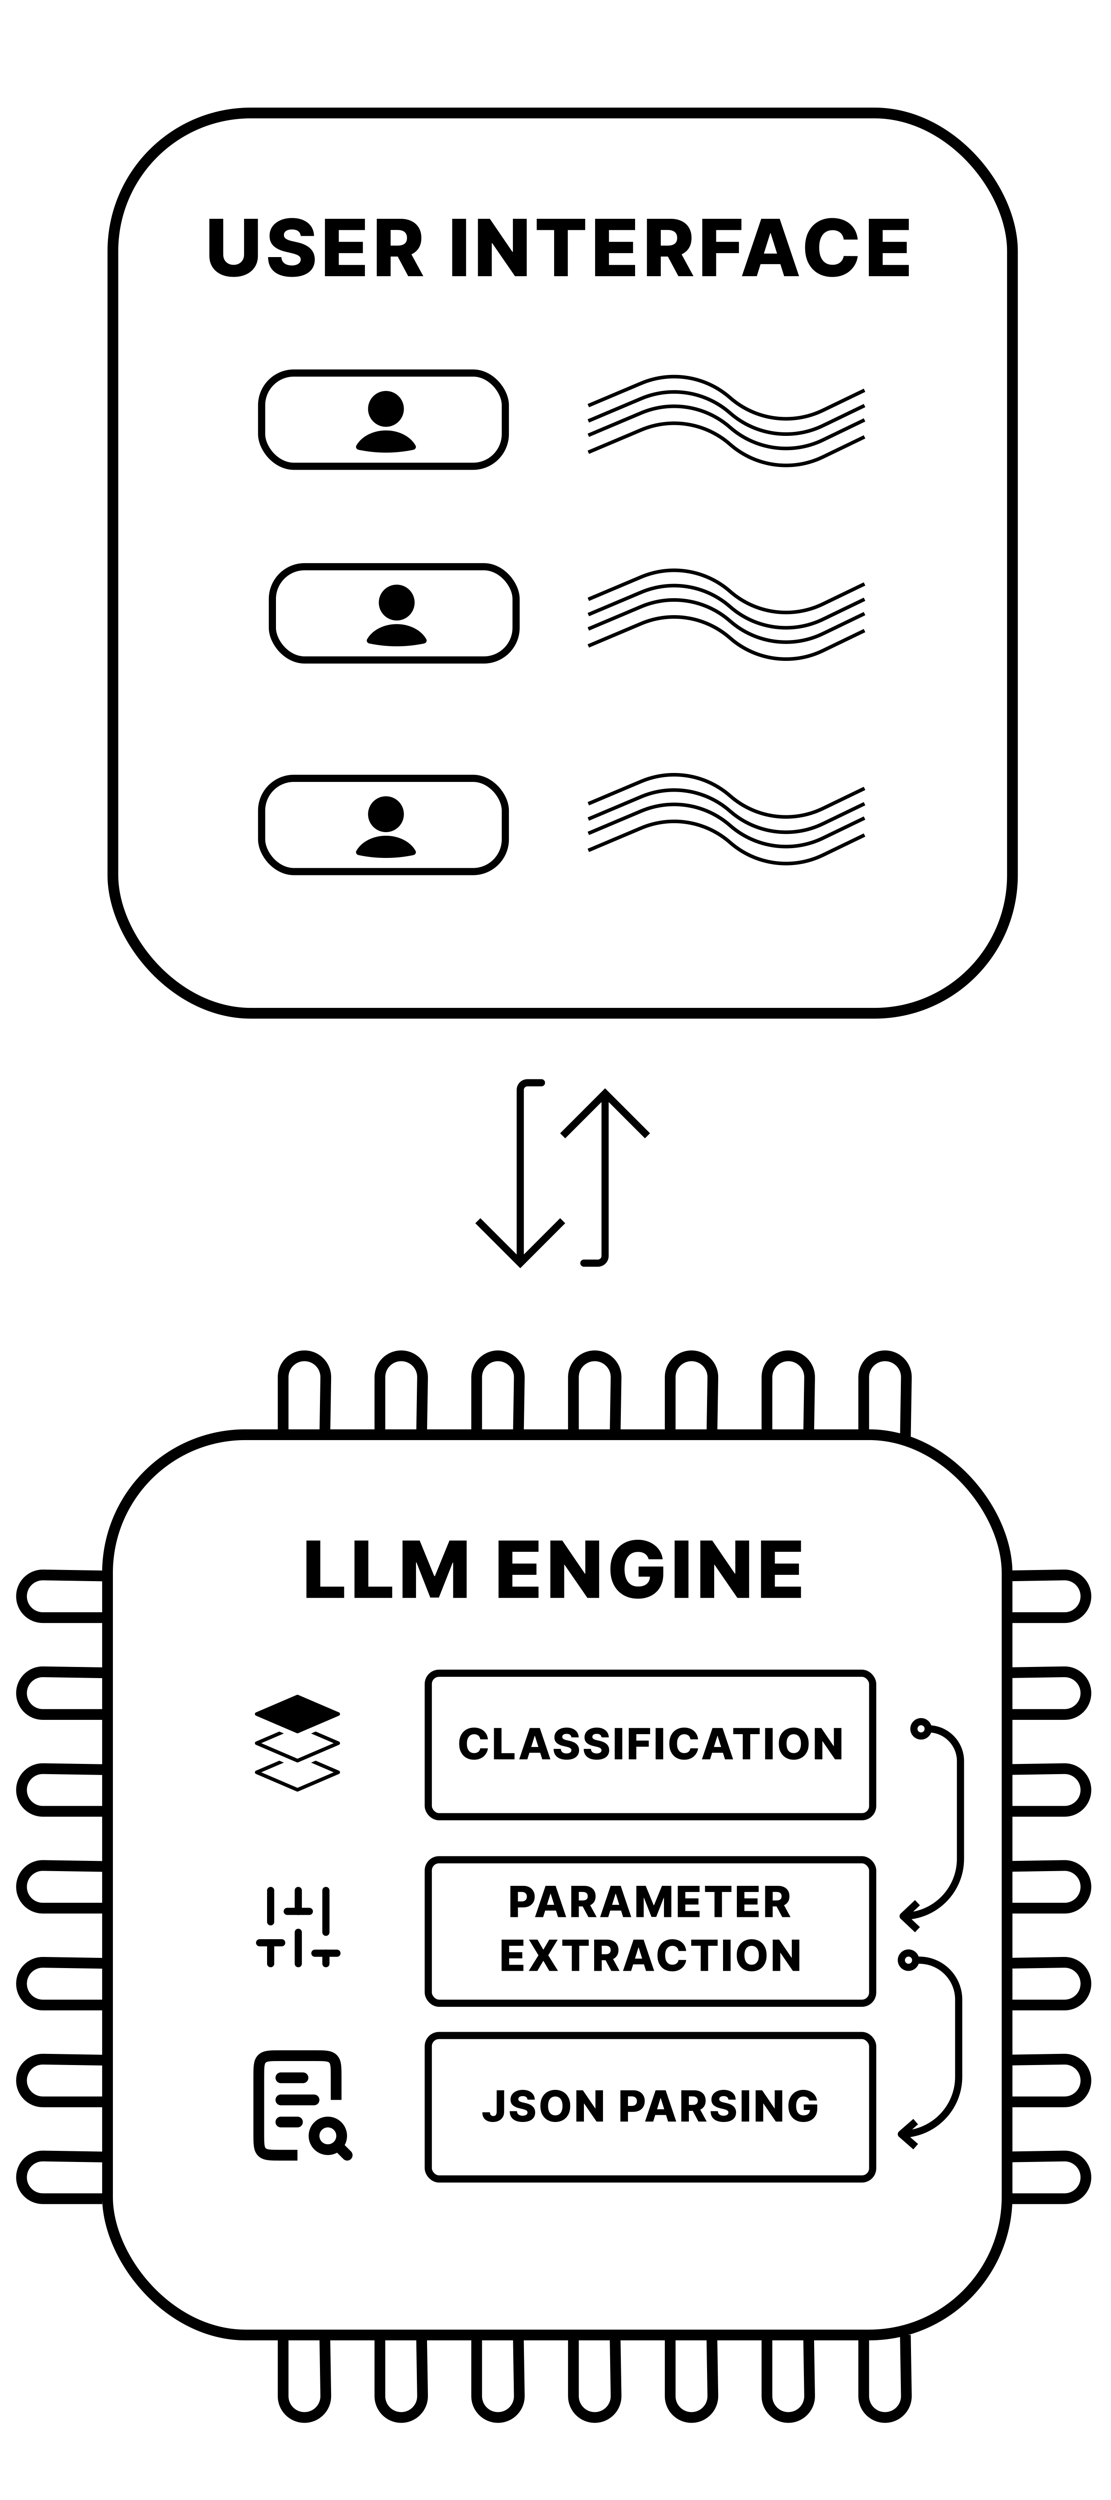 <svg width="310" height="697" viewBox="0 0 310 697" fill="none" xmlns="http://www.w3.org/2000/svg">
<g clip-path="url(#clip0_20_2)">
<g clip-path="url(#clip1_20_2)">
<rect x="31.5" y="31.5" width="251" height="251" rx="38.5" stroke="black" stroke-width="3"/>
<path d="M68.101 61H71.96V71.32C71.96 72.513 71.676 73.552 71.109 74.438C70.541 75.318 69.749 76 68.734 76.484C67.718 76.964 66.538 77.203 65.195 77.203C63.835 77.203 62.648 76.964 61.632 76.484C60.616 76 59.827 75.318 59.265 74.438C58.702 73.552 58.421 72.513 58.421 71.32V61H62.288V70.984C62.288 71.537 62.408 72.029 62.648 72.461C62.892 72.893 63.234 73.232 63.671 73.477C64.109 73.721 64.616 73.844 65.195 73.844C65.773 73.844 66.278 73.721 66.71 73.477C67.148 73.232 67.489 72.893 67.734 72.461C67.978 72.029 68.101 71.537 68.101 70.984V61ZM83.912 65.797C83.86 65.224 83.629 64.779 83.217 64.461C82.811 64.138 82.23 63.977 81.475 63.977C80.975 63.977 80.558 64.042 80.225 64.172C79.892 64.302 79.642 64.482 79.475 64.711C79.308 64.935 79.222 65.193 79.217 65.484C79.207 65.724 79.254 65.935 79.358 66.117C79.467 66.299 79.623 66.461 79.826 66.602C80.035 66.737 80.285 66.857 80.576 66.961C80.868 67.065 81.196 67.156 81.561 67.234L82.936 67.547C83.728 67.719 84.425 67.948 85.03 68.234C85.639 68.521 86.149 68.862 86.561 69.258C86.978 69.654 87.293 70.109 87.506 70.625C87.72 71.141 87.829 71.719 87.834 72.359C87.829 73.37 87.574 74.237 87.069 74.961C86.564 75.685 85.837 76.24 84.889 76.625C83.946 77.01 82.808 77.203 81.475 77.203C80.136 77.203 78.97 77.003 77.975 76.602C76.98 76.201 76.207 75.591 75.655 74.773C75.103 73.956 74.819 72.922 74.803 71.672H78.506C78.537 72.188 78.675 72.617 78.92 72.961C79.165 73.305 79.501 73.565 79.928 73.742C80.36 73.919 80.86 74.008 81.428 74.008C81.949 74.008 82.392 73.938 82.756 73.797C83.126 73.656 83.41 73.461 83.608 73.211C83.806 72.961 83.907 72.674 83.912 72.352C83.907 72.049 83.814 71.792 83.631 71.578C83.449 71.359 83.168 71.172 82.787 71.016C82.412 70.854 81.933 70.706 81.35 70.57L79.678 70.18C78.293 69.862 77.201 69.349 76.405 68.641C75.608 67.927 75.212 66.964 75.217 65.75C75.212 64.76 75.478 63.893 76.014 63.148C76.55 62.404 77.293 61.823 78.241 61.406C79.189 60.99 80.269 60.781 81.483 60.781C82.722 60.781 83.798 60.992 84.709 61.414C85.626 61.831 86.337 62.417 86.842 63.172C87.347 63.927 87.605 64.802 87.616 65.797H83.912ZM90.667 77V61H101.824V64.141H94.535V67.422H101.253V70.57H94.535V73.859H101.824V77H90.667ZM105.126 77V61H111.735C112.933 61 113.967 61.216 114.837 61.648C115.712 62.075 116.386 62.69 116.86 63.492C117.334 64.289 117.571 65.234 117.571 66.328C117.571 67.438 117.329 68.38 116.844 69.156C116.36 69.927 115.672 70.516 114.782 70.922C113.891 71.323 112.837 71.523 111.618 71.523H107.438V68.477H110.899C111.482 68.477 111.969 68.401 112.36 68.25C112.756 68.094 113.055 67.859 113.258 67.547C113.462 67.229 113.563 66.823 113.563 66.328C113.563 65.833 113.462 65.424 113.258 65.102C113.055 64.773 112.756 64.529 112.36 64.367C111.964 64.201 111.477 64.117 110.899 64.117H108.993V77H105.126ZM114.133 69.688L118.118 77H113.899L109.993 69.688H114.133ZM130.046 61V77H126.179V61H130.046ZM146.971 61V77H143.689L137.322 67.766H137.221V77H133.353V61H136.682L142.978 70.219H143.111V61H146.971ZM149.759 64.141V61H163.282V64.141H158.431V77H154.618V64.141H149.759ZM166.051 77V61H177.207V64.141H169.918V67.422H176.637V70.57H169.918V73.859H177.207V77H166.051ZM180.509 77V61H187.118C188.316 61 189.35 61.216 190.22 61.648C191.095 62.075 191.769 62.69 192.243 63.492C192.717 64.289 192.954 65.234 192.954 66.328C192.954 67.438 192.712 68.38 192.228 69.156C191.743 69.927 191.056 70.516 190.165 70.922C189.275 71.323 188.22 71.523 187.001 71.523H182.822V68.477H186.283C186.866 68.477 187.353 68.401 187.743 68.25C188.139 68.094 188.439 67.859 188.642 67.547C188.845 67.229 188.947 66.823 188.947 66.328C188.947 65.833 188.845 65.424 188.642 65.102C188.439 64.773 188.139 64.529 187.743 64.367C187.348 64.201 186.861 64.117 186.283 64.117H184.376V77H180.509ZM189.517 69.688L193.501 77H189.283L185.376 69.688H189.517ZM195.955 77V61H206.877V64.141H199.823V67.422H206.182V70.57H199.823V77H195.955ZM211.168 77H207.011L212.41 61H217.558L222.957 77H218.8L215.043 65.031H214.918L211.168 77ZM210.613 70.703H219.3V73.641H210.613V70.703ZM239.331 66.797H235.424C235.372 66.396 235.266 66.034 235.104 65.711C234.943 65.388 234.729 65.112 234.464 64.883C234.198 64.654 233.883 64.479 233.518 64.359C233.159 64.234 232.76 64.172 232.323 64.172C231.547 64.172 230.878 64.362 230.315 64.742C229.758 65.122 229.328 65.672 229.026 66.391C228.729 67.109 228.581 67.979 228.581 69C228.581 70.062 228.732 70.953 229.034 71.672C229.341 72.385 229.771 72.924 230.323 73.289C230.88 73.648 231.539 73.828 232.299 73.828C232.727 73.828 233.115 73.773 233.464 73.664C233.818 73.555 234.128 73.396 234.393 73.188C234.664 72.974 234.885 72.716 235.057 72.414C235.234 72.107 235.357 71.76 235.424 71.375L239.331 71.398C239.263 72.107 239.057 72.805 238.714 73.492C238.375 74.18 237.909 74.807 237.315 75.375C236.721 75.938 235.997 76.385 235.143 76.719C234.294 77.052 233.32 77.219 232.221 77.219C230.773 77.219 229.477 76.901 228.331 76.266C227.19 75.625 226.289 74.693 225.628 73.469C224.966 72.245 224.635 70.755 224.635 69C224.635 67.24 224.971 65.747 225.643 64.523C226.315 63.3 227.224 62.37 228.37 61.734C229.516 61.099 230.799 60.781 232.221 60.781C233.19 60.781 234.086 60.917 234.909 61.188C235.732 61.453 236.456 61.844 237.081 62.359C237.706 62.87 238.214 63.497 238.604 64.242C238.995 64.987 239.237 65.839 239.331 66.797ZM242.424 77V61H253.58V64.141H246.291V67.422H253.01V70.57H246.291V73.859H253.58V77H242.424Z" fill="black"/>
<rect x="73.001" y="104" width="68" height="26" rx="9" stroke="black" stroke-width="2"/>
<rect x="76.001" y="158" width="68" height="26" rx="9" stroke="black" stroke-width="2"/>
<rect x="73.001" y="217" width="68" height="26" rx="9" stroke="black" stroke-width="2"/>
<path d="M164.156 167.09L178.892 160.867C187.25 157.337 196.89 158.897 203.708 164.882V164.882C210.847 171.149 221.042 172.539 229.598 168.412L241.226 162.803" stroke="black"/>
<path d="M164.156 224.09L178.892 217.867C187.25 214.337 196.89 215.897 203.708 221.882V221.882C210.847 228.149 221.042 229.539 229.598 225.412L241.226 219.803" stroke="black"/>
<path d="M164.156 113.09L178.892 106.867C187.25 103.337 196.89 104.897 203.708 110.882V110.882C210.847 117.149 221.042 118.539 229.598 114.412L241.226 108.803" stroke="black"/>
<path d="M164.156 180.09L178.892 173.867C187.25 170.337 196.89 171.897 203.708 177.882V177.882C210.847 184.149 221.042 185.539 229.598 181.412L241.226 175.803" stroke="black"/>
<path d="M164.156 237.09L178.892 230.867C187.25 227.337 196.89 228.897 203.708 234.882V234.882C210.847 241.149 221.042 242.539 229.598 238.412L241.226 232.803" stroke="black"/>
<path d="M164.156 126.09L178.892 119.867C187.25 116.337 196.89 117.897 203.708 123.882V123.882C210.847 130.149 221.042 131.539 229.598 127.412L241.226 121.803" stroke="black"/>
<path d="M164.156 175.357L178.892 169.134C187.25 165.604 196.89 167.164 203.708 173.149V173.149C210.847 179.416 221.042 180.806 229.598 176.679L241.226 171.07" stroke="black"/>
<path d="M164.156 232.357L178.892 226.134C187.25 222.604 196.89 224.164 203.708 230.149V230.149C210.847 236.416 221.042 237.806 229.598 233.679L241.226 228.07" stroke="black"/>
<path d="M164.156 121.357L178.892 115.134C187.25 111.604 196.89 113.164 203.708 119.149V119.149C210.847 125.416 221.042 126.806 229.598 122.679L241.226 117.07" stroke="black"/>
<path d="M164.156 171.357L178.892 165.134C187.25 161.604 196.89 163.164 203.708 169.149V169.149C210.847 175.416 221.042 176.806 229.598 172.679L241.226 167.07" stroke="black"/>
<path d="M164.156 228.357L178.892 222.134C187.25 218.604 196.89 220.164 203.708 226.149V226.149C210.847 232.416 221.042 233.806 229.598 229.679L241.226 224.07" stroke="black"/>
<path d="M164.156 117.357L178.892 111.134C187.25 107.604 196.89 109.164 203.708 115.149V115.149C210.847 121.416 221.042 122.806 229.598 118.679L241.226 113.07" stroke="black"/>
<path d="M115.345 125.405C115.898 125.29 116.227 124.712 115.953 124.218C115.347 123.131 114.393 122.175 113.173 121.447C111.601 120.508 109.675 120 107.694 120C105.713 120 103.787 120.508 102.215 121.447C100.995 122.175 100.041 123.131 99.435 124.218C99.16 124.712 99.49 125.29 100.042 125.405V125.405C105.089 126.457 110.299 126.457 115.345 125.405V125.405Z" fill="black"/>
<path d="M118.345 179.405C118.898 179.29 119.227 178.712 118.953 178.218C118.347 177.131 117.393 176.175 116.173 175.447C114.601 174.508 112.675 174 110.694 174C108.713 174 106.787 174.508 105.215 175.447C103.995 176.175 103.041 177.131 102.435 178.218C102.16 178.712 102.489 179.29 103.042 179.405V179.405C108.089 180.457 113.299 180.457 118.345 179.405V179.405Z" fill="black"/>
<path d="M115.345 238.405C115.898 238.29 116.227 237.712 115.953 237.218C115.347 236.131 114.393 235.175 113.173 234.447C111.601 233.508 109.675 233 107.694 233C105.713 233 103.787 233.508 102.215 234.447C100.995 235.175 100.041 236.131 99.435 237.218C99.16 237.712 99.49 238.29 100.042 238.405V238.405C105.089 239.457 110.299 239.457 115.345 238.405V238.405Z" fill="black"/>
<circle cx="107.694" cy="114" r="5" fill="black"/>
<circle cx="110.694" cy="168" r="5" fill="black"/>
<circle cx="107.694" cy="227" r="5" fill="black"/>
</g>
<rect x="30" y="400" width="251" height="251" rx="38.5" stroke="black" stroke-width="3"/>
<path d="M85.504 445.5V429.5H89.371V442.359H96.027V445.5H85.504ZM98.909 445.5V429.5H102.777V442.359H109.433V445.5H98.909ZM112.315 429.5H117.104L121.166 439.406H121.354L125.416 429.5H130.205V445.5H126.44V435.672H126.307L122.463 445.398H120.057L116.213 435.617H116.08V445.5H112.315V429.5ZM139.104 445.5V429.5H150.26V432.641H142.971V435.922H149.69V439.07H142.971V442.359H150.26V445.5H139.104ZM167.179 429.5V445.5H163.898L157.531 436.266H157.429V445.5H153.562V429.5H156.89L163.187 438.719H163.32V429.5H167.179ZM180.991 434.727C180.902 434.398 180.772 434.109 180.6 433.859C180.429 433.604 180.218 433.388 179.968 433.211C179.718 433.034 179.431 432.901 179.108 432.812C178.785 432.719 178.431 432.672 178.046 432.672C177.27 432.672 176.598 432.859 176.03 433.234C175.468 433.609 175.033 434.156 174.725 434.875C174.418 435.589 174.264 436.456 174.264 437.477C174.264 438.503 174.413 439.378 174.71 440.102C175.007 440.826 175.436 441.378 175.999 441.758C176.561 442.138 177.244 442.328 178.046 442.328C178.754 442.328 179.353 442.214 179.843 441.984C180.337 441.75 180.712 441.419 180.968 440.992C181.223 440.565 181.35 440.062 181.35 439.484L182.069 439.57H178.179V436.75H185.077V438.867C185.077 440.299 184.772 441.526 184.163 442.547C183.559 443.568 182.725 444.352 181.663 444.898C180.606 445.445 179.389 445.719 178.014 445.719C176.488 445.719 175.147 445.388 173.991 444.727C172.835 444.065 171.934 443.122 171.288 441.898C170.642 440.669 170.319 439.211 170.319 437.523C170.319 436.211 170.514 435.047 170.905 434.031C171.296 433.01 171.84 432.146 172.538 431.437C173.241 430.729 174.054 430.193 174.975 429.828C175.902 429.464 176.9 429.281 177.968 429.281C178.895 429.281 179.757 429.414 180.554 429.68C181.356 429.945 182.064 430.32 182.679 430.805C183.298 431.289 183.801 431.865 184.186 432.531C184.572 433.198 184.811 433.93 184.905 434.727H180.991ZM192.103 429.5V445.5H188.236V429.5H192.103ZM209.028 429.5V445.5H205.747L199.38 436.266H199.278V445.5H195.411V429.5H198.739L205.036 438.719H205.169V429.5H209.028ZM212.34 445.5V429.5H223.496V432.641H216.207V435.922H222.926V439.07H216.207V442.359H223.496V445.5H212.34Z" fill="black"/>
<path d="M136.138 484.935H134.008C133.979 484.716 133.921 484.518 133.833 484.342C133.745 484.166 133.628 484.016 133.483 483.891C133.339 483.766 133.167 483.67 132.968 483.605C132.772 483.537 132.554 483.503 132.316 483.503C131.893 483.503 131.527 483.607 131.221 483.814C130.917 484.021 130.682 484.321 130.518 484.713C130.356 485.105 130.275 485.58 130.275 486.136C130.275 486.716 130.357 487.202 130.522 487.594C130.689 487.983 130.924 488.277 131.225 488.476C131.529 488.672 131.888 488.77 132.303 488.77C132.536 488.77 132.748 488.74 132.938 488.68C133.131 488.621 133.3 488.534 133.445 488.42C133.593 488.304 133.714 488.163 133.807 487.999C133.904 487.831 133.971 487.642 134.008 487.432L136.138 487.445C136.101 487.831 135.989 488.212 135.802 488.587C135.617 488.962 135.363 489.304 135.039 489.614C134.715 489.92 134.32 490.165 133.854 490.347C133.391 490.528 132.86 490.619 132.26 490.619C131.471 490.619 130.763 490.446 130.138 490.099C129.516 489.75 129.025 489.241 128.664 488.574C128.303 487.906 128.123 487.094 128.123 486.136C128.123 485.176 128.306 484.362 128.672 483.695C129.039 483.027 129.535 482.52 130.16 482.173C130.785 481.827 131.485 481.653 132.26 481.653C132.789 481.653 133.277 481.727 133.726 481.875C134.175 482.02 134.57 482.233 134.911 482.514C135.252 482.793 135.529 483.135 135.742 483.541C135.955 483.947 136.087 484.412 136.138 484.935ZM137.825 490.5V481.773H139.935V488.787H143.565V490.5H137.825ZM147.142 490.5H144.875L147.82 481.773H150.628L153.573 490.5H151.306L149.256 483.972H149.188L147.142 490.5ZM146.84 487.065H151.578V488.668H146.84V487.065ZM159.44 484.389C159.412 484.077 159.285 483.834 159.061 483.661C158.839 483.484 158.523 483.396 158.111 483.396C157.838 483.396 157.611 483.432 157.429 483.503C157.247 483.574 157.111 483.672 157.02 483.797C156.929 483.919 156.882 484.06 156.879 484.219C156.873 484.349 156.899 484.464 156.956 484.564C157.015 484.663 157.101 484.751 157.211 484.828C157.325 484.902 157.461 484.967 157.621 485.024C157.78 485.081 157.959 485.131 158.157 485.173L158.907 485.344C159.339 485.438 159.72 485.562 160.05 485.719C160.382 485.875 160.66 486.061 160.885 486.277C161.112 486.493 161.284 486.741 161.4 487.023C161.517 487.304 161.577 487.619 161.579 487.969C161.577 488.52 161.437 488.993 161.162 489.388C160.886 489.783 160.49 490.085 159.973 490.295C159.459 490.506 158.838 490.611 158.111 490.611C157.38 490.611 156.744 490.501 156.202 490.283C155.659 490.064 155.237 489.732 154.936 489.286C154.635 488.839 154.48 488.276 154.471 487.594H156.491C156.508 487.875 156.584 488.109 156.717 488.297C156.851 488.484 157.034 488.626 157.267 488.723C157.503 488.82 157.775 488.868 158.085 488.868C158.369 488.868 158.611 488.83 158.809 488.753C159.011 488.676 159.166 488.57 159.274 488.433C159.382 488.297 159.437 488.141 159.44 487.964C159.437 487.8 159.386 487.659 159.287 487.543C159.187 487.423 159.034 487.321 158.827 487.236C158.622 487.148 158.361 487.067 158.042 486.993L157.13 486.78C156.375 486.607 155.78 486.327 155.345 485.94C154.91 485.551 154.694 485.026 154.697 484.364C154.694 483.824 154.839 483.351 155.132 482.945C155.425 482.538 155.829 482.222 156.346 481.994C156.863 481.767 157.453 481.653 158.115 481.653C158.791 481.653 159.378 481.768 159.875 481.999C160.375 482.226 160.763 482.545 161.038 482.957C161.314 483.369 161.454 483.847 161.46 484.389H159.44ZM167.842 484.389C167.814 484.077 167.687 483.834 167.463 483.661C167.241 483.484 166.924 483.396 166.512 483.396C166.24 483.396 166.012 483.432 165.831 483.503C165.649 483.574 165.512 483.672 165.422 483.797C165.331 483.919 165.284 484.06 165.281 484.219C165.275 484.349 165.301 484.464 165.358 484.564C165.417 484.663 165.503 484.751 165.613 484.828C165.727 484.902 165.863 484.967 166.022 485.024C166.182 485.081 166.36 485.131 166.559 485.173L167.309 485.344C167.741 485.438 168.122 485.562 168.451 485.719C168.784 485.875 169.062 486.061 169.287 486.277C169.514 486.493 169.686 486.741 169.802 487.023C169.919 487.304 169.978 487.619 169.981 487.969C169.978 488.52 169.839 488.993 169.564 489.388C169.288 489.783 168.892 490.085 168.375 490.295C167.86 490.506 167.24 490.611 166.512 490.611C165.782 490.611 165.146 490.501 164.603 490.283C164.061 490.064 163.639 489.732 163.338 489.286C163.037 488.839 162.882 488.276 162.873 487.594H164.893C164.91 487.875 164.985 488.109 165.119 488.297C165.253 488.484 165.436 488.626 165.669 488.723C165.905 488.82 166.177 488.868 166.487 488.868C166.771 488.868 167.012 488.83 167.211 488.753C167.413 488.676 167.568 488.57 167.676 488.433C167.784 488.297 167.839 488.141 167.842 487.964C167.839 487.8 167.788 487.659 167.689 487.543C167.589 487.423 167.436 487.321 167.228 487.236C167.024 487.148 166.762 487.067 166.444 486.993L165.532 486.78C164.777 486.607 164.182 486.327 163.747 485.94C163.312 485.551 163.096 485.026 163.099 484.364C163.096 483.824 163.241 483.351 163.534 482.945C163.826 482.538 164.231 482.222 164.748 481.994C165.265 481.767 165.855 481.653 166.517 481.653C167.193 481.653 167.78 481.768 168.277 481.999C168.777 482.226 169.164 482.545 169.44 482.957C169.716 483.369 169.856 483.847 169.862 484.389H167.842ZM173.636 481.773V490.5H171.527V481.773H173.636ZM175.44 490.5V481.773H181.398V483.486H177.55V485.276H181.018V486.993H177.55V490.5H175.44ZM185.049 481.773V490.5H182.94V481.773H185.049ZM194.775 484.935H192.644C192.616 484.716 192.558 484.518 192.47 484.342C192.382 484.166 192.265 484.016 192.12 483.891C191.975 483.766 191.804 483.67 191.605 483.605C191.409 483.537 191.191 483.503 190.953 483.503C190.529 483.503 190.164 483.607 189.858 483.814C189.554 484.021 189.319 484.321 189.154 484.713C188.992 485.105 188.912 485.58 188.912 486.136C188.912 486.716 188.994 487.202 189.159 487.594C189.326 487.983 189.561 488.277 189.862 488.476C190.166 488.672 190.525 488.77 190.94 488.77C191.173 488.77 191.385 488.74 191.575 488.68C191.768 488.621 191.937 488.534 192.082 488.42C192.23 488.304 192.35 488.163 192.444 487.999C192.541 487.831 192.608 487.642 192.644 487.432L194.775 487.445C194.738 487.831 194.626 488.212 194.439 488.587C194.254 488.962 194 489.304 193.676 489.614C193.352 489.92 192.957 490.165 192.491 490.347C192.028 490.528 191.497 490.619 190.897 490.619C190.108 490.619 189.4 490.446 188.775 490.099C188.153 489.75 187.662 489.241 187.301 488.574C186.94 487.906 186.76 487.094 186.76 486.136C186.76 485.176 186.943 484.362 187.309 483.695C187.676 483.027 188.171 482.52 188.796 482.173C189.421 481.827 190.122 481.653 190.897 481.653C191.426 481.653 191.914 481.727 192.363 481.875C192.812 482.02 193.207 482.233 193.548 482.514C193.889 482.793 194.166 483.135 194.379 483.541C194.592 483.947 194.724 484.412 194.775 484.935ZM198.127 490.5H195.86L198.805 481.773H201.613L204.558 490.5H202.291L200.241 483.972H200.173L198.127 490.5ZM197.825 487.065H202.563V488.668H197.825V487.065ZM204.602 483.486V481.773H211.978V483.486H209.332V490.5H207.253V483.486H204.602ZM215.598 481.773V490.5H213.489V481.773H215.598ZM225.639 486.136C225.639 487.097 225.455 487.911 225.085 488.578C224.716 489.246 224.216 489.753 223.585 490.099C222.958 490.446 222.253 490.619 221.472 490.619C220.688 490.619 219.982 490.445 219.354 490.095C218.726 489.746 218.227 489.239 217.858 488.574C217.492 487.906 217.308 487.094 217.308 486.136C217.308 485.176 217.492 484.362 217.858 483.695C218.227 483.027 218.726 482.52 219.354 482.173C219.982 481.827 220.688 481.653 221.472 481.653C222.253 481.653 222.958 481.827 223.585 482.173C224.216 482.52 224.716 483.027 225.085 483.695C225.455 484.362 225.639 485.176 225.639 486.136ZM223.483 486.136C223.483 485.568 223.402 485.088 223.24 484.696C223.081 484.304 222.851 484.007 222.55 483.805C222.252 483.604 221.892 483.503 221.472 483.503C221.054 483.503 220.695 483.604 220.394 483.805C220.093 484.007 219.861 484.304 219.699 484.696C219.54 485.088 219.46 485.568 219.46 486.136C219.46 486.705 219.54 487.185 219.699 487.577C219.861 487.969 220.093 488.266 220.394 488.467C220.695 488.669 221.054 488.77 221.472 488.77C221.892 488.77 222.252 488.669 222.55 488.467C222.851 488.266 223.081 487.969 223.24 487.577C223.402 487.185 223.483 486.705 223.483 486.136ZM234.778 481.773V490.5H232.989L229.516 485.463H229.46V490.5H227.351V481.773H229.166L232.601 486.801H232.673V481.773H234.778Z" fill="black"/>
<path d="M142.407 534.5V525.773H146.012C146.665 525.773 147.229 525.901 147.704 526.156C148.181 526.409 148.549 526.763 148.807 527.217C149.066 527.669 149.195 528.195 149.195 528.794C149.195 529.396 149.063 529.923 148.799 530.375C148.538 530.824 148.164 531.172 147.678 531.419C147.192 531.666 146.616 531.79 145.948 531.79H143.724V530.128H145.556C145.874 530.128 146.14 530.072 146.353 529.962C146.569 529.851 146.732 529.696 146.843 529.497C146.954 529.295 147.009 529.061 147.009 528.794C147.009 528.524 146.954 528.291 146.843 528.095C146.732 527.896 146.569 527.743 146.353 527.635C146.137 527.527 145.871 527.473 145.556 527.473H144.516V534.5H142.407ZM151.548 534.5H149.281L152.226 525.773H155.034L157.979 534.5H155.711L153.662 527.972H153.594L151.548 534.5ZM151.246 531.065H155.984V532.668H151.246V531.065ZM159.398 534.5V525.773H163.003C163.657 525.773 164.221 525.891 164.695 526.126C165.172 526.359 165.54 526.695 165.799 527.132C166.057 527.567 166.186 528.082 166.186 528.679C166.186 529.284 166.054 529.798 165.79 530.222C165.526 530.642 165.151 530.963 164.665 531.185C164.179 531.403 163.604 531.513 162.939 531.513H160.659V529.851H162.547C162.865 529.851 163.131 529.81 163.344 529.727C163.56 529.642 163.723 529.514 163.834 529.344C163.945 529.17 164 528.949 164 528.679C164 528.409 163.945 528.186 163.834 528.01C163.723 527.831 163.56 527.697 163.344 527.609C163.128 527.518 162.863 527.473 162.547 527.473H161.508V534.5H159.398ZM164.311 530.511L166.485 534.5H164.184L162.053 530.511H164.311ZM169.711 534.5H167.444L170.389 525.773H173.197L176.142 534.5H173.875L171.825 527.972H171.757L169.711 534.5ZM169.409 531.065H174.147V532.668H169.409V531.065ZM177.561 525.773H180.173L182.389 531.176H182.492L184.708 525.773H187.32V534.5H185.266V529.139H185.193L183.097 534.445H181.784L179.688 529.109H179.615V534.5H177.561V525.773ZM189.115 534.5V525.773H195.201V527.486H191.225V529.276H194.89V530.993H191.225V532.787H195.201V534.5H189.115ZM196.716 527.486V525.773H204.093V527.486H201.446V534.5H199.367V527.486H196.716ZM205.603 534.5V525.773H211.688V527.486H207.712V529.276H211.377V530.993H207.712V532.787H211.688V534.5H205.603ZM213.489 534.5V525.773H217.094C217.748 525.773 218.312 525.891 218.786 526.126C219.263 526.359 219.631 526.695 219.89 527.132C220.148 527.567 220.277 528.082 220.277 528.679C220.277 529.284 220.145 529.798 219.881 530.222C219.617 530.642 219.242 530.963 218.756 531.185C218.27 531.403 217.695 531.513 217.03 531.513H214.75V529.851H216.638C216.956 529.851 217.222 529.81 217.435 529.727C217.651 529.642 217.814 529.514 217.925 529.344C218.036 529.17 218.091 528.949 218.091 528.679C218.091 528.409 218.036 528.186 217.925 528.01C217.814 527.831 217.651 527.697 217.435 527.609C217.219 527.518 216.954 527.473 216.638 527.473H215.598V534.5H213.489ZM218.402 530.511L220.576 534.5H218.275L216.144 530.511H218.402ZM139.958 549.5V540.773H146.043V542.486H142.067V544.276H145.732V545.993H142.067V547.787H146.043V549.5H139.958ZM149.979 540.773L151.573 543.53H151.641L153.252 540.773H155.612L152.979 545.136L155.698 549.5H153.277L151.641 546.713H151.573L149.936 549.5H147.533L150.239 545.136L147.601 540.773H149.979ZM156.898 542.486V540.773H164.274V542.486H161.628V549.5H159.548V542.486H156.898ZM165.784 549.5V540.773H169.389C170.043 540.773 170.607 540.891 171.081 541.126C171.559 541.359 171.926 541.695 172.185 542.132C172.443 542.567 172.573 543.082 172.573 543.679C172.573 544.284 172.441 544.798 172.176 545.222C171.912 545.642 171.537 545.963 171.051 546.185C170.566 546.403 169.99 546.513 169.326 546.513H167.046V544.851H168.934C169.252 544.851 169.517 544.81 169.73 544.727C169.946 544.642 170.11 544.514 170.22 544.344C170.331 544.17 170.387 543.949 170.387 543.679C170.387 543.409 170.331 543.186 170.22 543.01C170.11 542.831 169.946 542.697 169.73 542.609C169.514 542.518 169.249 542.473 168.934 542.473H167.894V549.5H165.784ZM170.698 545.511L172.871 549.5H170.57L168.439 545.511H170.698ZM176.097 549.5H173.83L176.775 540.773H179.583L182.528 549.5H180.261L178.211 542.972H178.143L176.097 549.5ZM175.795 546.065H180.534V547.668H175.795V546.065ZM191.459 543.935H189.329C189.3 543.716 189.242 543.518 189.154 543.342C189.066 543.166 188.949 543.016 188.804 542.891C188.66 542.766 188.488 542.67 188.289 542.605C188.093 542.537 187.875 542.503 187.637 542.503C187.213 542.503 186.848 542.607 186.542 542.814C186.238 543.021 186.003 543.321 185.838 543.713C185.677 544.105 185.596 544.58 185.596 545.136C185.596 545.716 185.678 546.202 185.843 546.594C186.01 546.983 186.245 547.277 186.546 547.476C186.85 547.672 187.209 547.77 187.624 547.77C187.857 547.77 188.069 547.74 188.259 547.68C188.452 547.621 188.621 547.534 188.766 547.42C188.914 547.304 189.035 547.163 189.128 546.999C189.225 546.831 189.292 546.642 189.329 546.432L191.459 546.445C191.422 546.831 191.31 547.212 191.123 547.587C190.938 547.962 190.684 548.304 190.36 548.614C190.036 548.92 189.641 549.165 189.175 549.347C188.712 549.528 188.181 549.619 187.581 549.619C186.792 549.619 186.084 549.446 185.459 549.099C184.837 548.75 184.346 548.241 183.985 547.574C183.624 546.906 183.444 546.094 183.444 545.136C183.444 544.176 183.627 543.362 183.993 542.695C184.36 542.027 184.856 541.52 185.481 541.173C186.106 540.827 186.806 540.653 187.581 540.653C188.11 540.653 188.598 540.727 189.047 540.875C189.496 541.02 189.891 541.233 190.232 541.514C190.573 541.793 190.85 542.135 191.063 542.541C191.276 542.947 191.408 543.412 191.459 543.935ZM192.861 542.486V540.773H200.237V542.486H197.591V549.5H195.511V542.486H192.861ZM203.857 540.773V549.5H201.747V540.773H203.857ZM213.898 545.136C213.898 546.097 213.713 546.911 213.344 547.578C212.975 548.246 212.475 548.753 211.844 549.099C211.216 549.446 210.512 549.619 209.731 549.619C208.946 549.619 208.24 549.445 207.613 549.095C206.985 548.746 206.486 548.239 206.117 547.574C205.75 546.906 205.567 546.094 205.567 545.136C205.567 544.176 205.75 543.362 206.117 542.695C206.486 542.027 206.985 541.52 207.613 541.173C208.24 540.827 208.946 540.653 209.731 540.653C210.512 540.653 211.216 540.827 211.844 541.173C212.475 541.52 212.975 542.027 213.344 542.695C213.713 543.362 213.898 544.176 213.898 545.136ZM211.742 545.136C211.742 544.568 211.661 544.088 211.499 543.696C211.34 543.304 211.11 543.007 210.809 542.805C210.51 542.604 210.151 542.503 209.731 542.503C209.313 542.503 208.954 542.604 208.652 542.805C208.351 543.007 208.12 543.304 207.958 543.696C207.799 544.088 207.719 544.568 207.719 545.136C207.719 545.705 207.799 546.185 207.958 546.577C208.12 546.969 208.351 547.266 208.652 547.467C208.954 547.669 209.313 547.77 209.731 547.77C210.151 547.77 210.51 547.669 210.809 547.467C211.11 547.266 211.34 546.969 211.499 546.577C211.661 546.185 211.742 545.705 211.742 545.136ZM223.037 540.773V549.5H221.247L217.774 544.463H217.719V549.5H215.61V540.773H217.425L220.86 545.801H220.932V540.773H223.037Z" fill="black"/>
<path d="M138.588 582.773H140.667V588.807C140.664 589.372 140.529 589.866 140.262 590.29C139.995 590.71 139.626 591.037 139.154 591.27C138.686 591.503 138.143 591.619 137.526 591.619C136.981 591.619 136.485 591.524 136.039 591.334C135.596 591.143 135.242 590.848 134.978 590.447C134.717 590.047 134.588 589.534 134.59 588.909H136.691C136.7 589.134 136.742 589.325 136.819 589.484C136.899 589.641 137.008 589.759 137.147 589.838C137.286 589.918 137.453 589.957 137.646 589.957C137.848 589.957 138.018 589.915 138.157 589.83C138.296 589.741 138.401 589.612 138.473 589.442C138.546 589.271 138.585 589.06 138.588 588.807V582.773ZM147.189 585.389C147.16 585.077 147.034 584.834 146.809 584.661C146.588 584.484 146.271 584.396 145.859 584.396C145.586 584.396 145.359 584.432 145.177 584.503C144.995 584.574 144.859 584.672 144.768 584.797C144.677 584.919 144.63 585.06 144.628 585.219C144.622 585.349 144.647 585.464 144.704 585.564C144.764 585.663 144.849 585.751 144.96 585.828C145.074 585.902 145.21 585.967 145.369 586.024C145.528 586.081 145.707 586.131 145.906 586.173L146.656 586.344C147.088 586.438 147.468 586.562 147.798 586.719C148.13 586.875 148.409 587.061 148.633 587.277C148.861 587.493 149.032 587.741 149.149 588.023C149.265 588.304 149.325 588.619 149.328 588.969C149.325 589.52 149.186 589.993 148.91 590.388C148.635 590.783 148.238 591.085 147.721 591.295C147.207 591.506 146.586 591.611 145.859 591.611C145.129 591.611 144.493 591.501 143.95 591.283C143.407 591.064 142.986 590.732 142.684 590.286C142.383 589.839 142.228 589.276 142.22 588.594H144.24C144.257 588.875 144.332 589.109 144.466 589.297C144.599 589.484 144.782 589.626 145.015 589.723C145.251 589.82 145.524 589.868 145.834 589.868C146.118 589.868 146.359 589.83 146.558 589.753C146.76 589.676 146.915 589.57 147.022 589.433C147.13 589.297 147.186 589.141 147.189 588.964C147.186 588.8 147.135 588.659 147.035 588.543C146.936 588.423 146.782 588.321 146.575 588.236C146.37 588.148 146.109 588.067 145.791 587.993L144.879 587.78C144.123 587.607 143.528 587.327 143.093 586.94C142.659 586.551 142.443 586.026 142.446 585.364C142.443 584.824 142.588 584.351 142.88 583.945C143.173 583.538 143.578 583.222 144.095 582.994C144.612 582.767 145.201 582.653 145.863 582.653C146.54 582.653 147.126 582.768 147.623 582.999C148.123 583.226 148.511 583.545 148.787 583.957C149.062 584.369 149.203 584.847 149.209 585.389H147.189ZM159.11 587.136C159.11 588.097 158.926 588.911 158.556 589.578C158.187 590.246 157.687 590.753 157.056 591.099C156.429 591.446 155.724 591.619 154.943 591.619C154.159 591.619 153.453 591.445 152.825 591.095C152.197 590.746 151.698 590.239 151.329 589.574C150.963 588.906 150.779 588.094 150.779 587.136C150.779 586.176 150.963 585.362 151.329 584.695C151.698 584.027 152.197 583.52 152.825 583.173C153.453 582.827 154.159 582.653 154.943 582.653C155.724 582.653 156.429 582.827 157.056 583.173C157.687 583.52 158.187 584.027 158.556 584.695C158.926 585.362 159.11 586.176 159.11 587.136ZM156.954 587.136C156.954 586.568 156.873 586.088 156.711 585.696C156.552 585.304 156.322 585.007 156.021 584.805C155.723 584.604 155.363 584.503 154.943 584.503C154.525 584.503 154.166 584.604 153.865 584.805C153.564 585.007 153.332 585.304 153.17 585.696C153.011 586.088 152.931 586.568 152.931 587.136C152.931 587.705 153.011 588.185 153.17 588.577C153.332 588.969 153.564 589.266 153.865 589.467C154.166 589.669 154.525 589.77 154.943 589.77C155.363 589.77 155.723 589.669 156.021 589.467C156.322 589.266 156.552 588.969 156.711 588.577C156.873 588.185 156.954 587.705 156.954 587.136ZM168.25 582.773V591.5H166.46L162.987 586.463H162.931V591.5H160.822V582.773H162.637L166.072 587.801H166.144V582.773H168.25ZM173.114 591.5V582.773H176.719C177.373 582.773 177.936 582.901 178.411 583.156C178.888 583.409 179.256 583.763 179.515 584.217C179.773 584.669 179.902 585.195 179.902 585.794C179.902 586.396 179.77 586.923 179.506 587.375C179.245 587.824 178.871 588.172 178.385 588.419C177.9 588.666 177.323 588.79 176.655 588.79H174.431V587.128H176.263C176.581 587.128 176.847 587.072 177.06 586.962C177.276 586.851 177.439 586.696 177.55 586.497C177.661 586.295 177.716 586.061 177.716 585.794C177.716 585.524 177.661 585.291 177.55 585.095C177.439 584.896 177.276 584.743 177.06 584.635C176.844 584.527 176.578 584.473 176.263 584.473H175.223V591.5H173.114ZM182.255 591.5H179.988L182.933 582.773H185.741L188.686 591.5H186.419L184.369 584.972H184.301L182.255 591.5ZM181.953 588.065H186.691V589.668H181.953V588.065ZM190.105 591.5V582.773H193.71C194.364 582.773 194.928 582.891 195.402 583.126C195.879 583.359 196.247 583.695 196.506 584.132C196.764 584.567 196.894 585.082 196.894 585.679C196.894 586.284 196.761 586.798 196.497 587.222C196.233 587.642 195.858 587.963 195.372 588.185C194.886 588.403 194.311 588.513 193.646 588.513H191.367V586.851H193.254C193.573 586.851 193.838 586.81 194.051 586.727C194.267 586.642 194.431 586.514 194.541 586.344C194.652 586.17 194.708 585.949 194.708 585.679C194.708 585.409 194.652 585.186 194.541 585.01C194.431 584.831 194.267 584.697 194.051 584.609C193.835 584.518 193.57 584.473 193.254 584.473H192.215V591.5H190.105ZM195.019 587.511L197.192 591.5H194.891L192.76 587.511H195.019ZM203.248 585.389C203.219 585.077 203.093 584.834 202.869 584.661C202.647 584.484 202.33 584.396 201.918 584.396C201.646 584.396 201.418 584.432 201.237 584.503C201.055 584.574 200.918 584.672 200.827 584.797C200.737 584.919 200.69 585.06 200.687 585.219C200.681 585.349 200.707 585.464 200.764 585.564C200.823 585.663 200.908 585.751 201.019 585.828C201.133 585.902 201.269 585.967 201.428 586.024C201.587 586.081 201.766 586.131 201.965 586.173L202.715 586.344C203.147 586.438 203.528 586.562 203.857 586.719C204.19 586.875 204.468 587.061 204.692 587.277C204.92 587.493 205.092 587.741 205.208 588.023C205.325 588.304 205.384 588.619 205.387 588.969C205.384 589.52 205.245 589.993 204.969 590.388C204.694 590.783 204.298 591.085 203.781 591.295C203.266 591.506 202.646 591.611 201.918 591.611C201.188 591.611 200.552 591.501 200.009 591.283C199.467 591.064 199.045 590.732 198.744 590.286C198.442 589.839 198.288 589.276 198.279 588.594H200.299C200.316 588.875 200.391 589.109 200.525 589.297C200.658 589.484 200.842 589.626 201.075 589.723C201.31 589.82 201.583 589.868 201.893 589.868C202.177 589.868 202.418 589.83 202.617 589.753C202.819 589.676 202.974 589.57 203.082 589.433C203.19 589.297 203.245 589.141 203.248 588.964C203.245 588.8 203.194 588.659 203.094 588.543C202.995 588.423 202.842 588.321 202.634 588.236C202.43 588.148 202.168 588.067 201.85 587.993L200.938 587.78C200.183 587.607 199.587 587.327 199.153 586.94C198.718 586.551 198.502 586.026 198.505 585.364C198.502 584.824 198.647 584.351 198.94 583.945C199.232 583.538 199.637 583.222 200.154 582.994C200.671 582.767 201.261 582.653 201.923 582.653C202.599 582.653 203.185 582.768 203.683 582.999C204.183 583.226 204.57 583.545 204.846 583.957C205.121 584.369 205.262 584.847 205.268 585.389H203.248ZM209.042 582.773V591.5H206.932V582.773H209.042ZM218.274 582.773V591.5H216.484L213.011 586.463H212.955V591.5H210.846V582.773H212.661L216.096 587.801H216.168V582.773H218.274ZM225.807 585.624C225.759 585.445 225.688 585.287 225.594 585.151C225.5 585.011 225.385 584.893 225.249 584.797C225.113 584.7 224.956 584.628 224.78 584.58C224.604 584.528 224.411 584.503 224.201 584.503C223.777 584.503 223.411 584.605 223.101 584.81C222.794 585.014 222.557 585.312 222.39 585.705C222.222 586.094 222.138 586.567 222.138 587.124C222.138 587.683 222.219 588.161 222.381 588.555C222.543 588.95 222.777 589.251 223.084 589.459C223.391 589.666 223.763 589.77 224.201 589.77C224.587 589.77 224.914 589.707 225.181 589.582C225.451 589.455 225.655 589.274 225.794 589.041C225.934 588.808 226.003 588.534 226.003 588.219L226.395 588.266H224.273V586.727H228.036V587.882C228.036 588.663 227.87 589.332 227.537 589.889C227.208 590.446 226.753 590.874 226.174 591.172C225.597 591.47 224.934 591.619 224.184 591.619C223.351 591.619 222.62 591.439 221.989 591.078C221.358 590.717 220.867 590.203 220.515 589.536C220.162 588.865 219.986 588.07 219.986 587.149C219.986 586.433 220.093 585.798 220.306 585.244C220.519 584.687 220.816 584.216 221.196 583.83C221.58 583.443 222.023 583.151 222.526 582.952C223.032 582.753 223.576 582.653 224.158 582.653C224.664 582.653 225.134 582.726 225.569 582.871C226.006 583.016 226.392 583.22 226.728 583.484C227.066 583.749 227.34 584.062 227.55 584.426C227.76 584.79 227.891 585.189 227.942 585.624H225.807Z" fill="black"/>
<rect x="119.5" y="466.5" width="124" height="40" rx="3" stroke="black" stroke-width="2"/>
<rect x="119.5" y="518.5" width="124" height="40" rx="3" stroke="black" stroke-width="2"/>
<rect x="119.5" y="567.5" width="124" height="40" rx="3" stroke="black" stroke-width="2"/>
<path d="M78.375 579.292L84.542 579.292" stroke="black" stroke-width="3" stroke-linecap="round"/>
<path d="M78.375 591.625L83 591.625" stroke="black" stroke-width="3" stroke-linecap="round"/>
<path d="M78.375 585.458L87.625 585.458" stroke="black" stroke-width="3" stroke-linecap="round"/>
<path d="M93.792 585.458V579.125C93.792 576.297 93.792 574.882 92.913 574.004C92.034 573.125 90.62 573.125 87.792 573.125H78.208C75.38 573.125 73.966 573.125 73.087 574.004C72.208 574.882 72.208 576.297 72.208 579.125V594.875C72.208 597.703 72.208 599.118 73.087 599.996C73.966 600.875 75.38 600.875 78.208 600.875H83" stroke="black" stroke-width="3"/>
<circle cx="91.479" cy="595.479" r="3.854" stroke="black" stroke-width="3"/>
<path d="M96.875 600.875L94.563 598.562" stroke="black" stroke-width="3" stroke-linecap="round"/>
<path d="M83.229 532.896L83.229 527.062" stroke="black" stroke-width="2" stroke-linecap="round"/>
<path d="M75.521 541.646L75.521 547.479" stroke="black" stroke-width="2" stroke-linecap="round"/>
<path d="M90.938 544.562L90.938 547.479" stroke="black" stroke-width="2" stroke-linecap="round"/>
<path d="M83.229 547.479V538.729" stroke="black" stroke-width="2" stroke-linecap="round"/>
<path d="M75.521 527.062V535.813" stroke="black" stroke-width="2" stroke-linecap="round"/>
<path d="M90.938 527.062V538.729" stroke="black" stroke-width="2" stroke-linecap="round"/>
<path d="M80.146 532.896H86.313" stroke="black" stroke-width="2" stroke-linecap="round"/>
<path d="M72.438 541.646H78.604" stroke="black" stroke-width="2" stroke-linecap="round"/>
<path d="M87.854 544.562H94.021" stroke="black" stroke-width="2" stroke-linecap="round"/>
<path d="M83 473L71.625 477.875L83 482.75L94.375 477.875L83 473Z" fill="black" stroke="black" stroke-linejoin="round"/>
<path fill-rule="evenodd" clip-rule="evenodd" d="M77.931 482.753L71.428 485.54C71.244 485.619 71.125 485.8 71.125 486C71.125 486.2 71.244 486.381 71.428 486.46L82.803 491.335C82.929 491.388 83.071 491.388 83.197 491.335L94.572 486.46C94.756 486.381 94.875 486.2 94.875 486C94.875 485.8 94.756 485.619 94.572 485.54L88.069 482.753L86.8 483.297L93.106 486L83 490.331L72.894 486L79.2 483.297L77.931 482.753Z" fill="black"/>
<path fill-rule="evenodd" clip-rule="evenodd" d="M77.931 490.878L71.428 493.665C71.244 493.744 71.125 493.925 71.125 494.125C71.125 494.325 71.244 494.506 71.428 494.585L82.803 499.46C82.929 499.513 83.071 499.513 83.197 499.46L94.572 494.585C94.756 494.506 94.875 494.325 94.875 494.125C94.875 493.925 94.756 493.744 94.572 493.665L88.069 490.878L86.8 491.422L93.106 494.125L83 498.456L72.894 494.125L79.2 491.422L77.931 490.878Z" fill="black"/>
<path d="M251.5 595.004L250.842 594.251C250.625 594.441 250.5 594.716 250.5 595.004C250.5 595.293 250.625 595.567 250.842 595.757L251.5 595.004ZM267.5 579.004L268.5 579.004L268.5 579.004L267.5 579.004ZM267.5 557.5L268.5 557.5L267.5 557.5ZM256.5 545.5C255.948 545.5 255.5 545.948 255.5 546.5C255.5 547.052 255.948 547.5 256.5 547.5L256.5 545.5ZM254.842 590.755L250.842 594.251L252.158 595.757L256.158 592.261L254.842 590.755ZM250.842 595.757L254.842 599.253L256.158 597.747L252.158 594.251L250.842 595.757ZM268.5 579.004L268.5 557.5L266.5 557.5L266.5 579.004L268.5 579.004ZM268.5 557.5C268.5 550.873 263.127 545.5 256.5 545.5L256.5 547.5C262.023 547.5 266.5 551.977 266.5 557.5L268.5 557.5ZM251.5 596.004C260.889 596.004 268.5 588.393 268.5 579.004L266.5 579.004C266.5 587.288 259.784 594.004 251.5 594.004L251.5 596.004Z" fill="black"/>
<circle cx="2" cy="2" r="2" transform="matrix(1 0 0 -1 251.5 548.5)" stroke="black" stroke-width="2"/>
<path d="M280.479 451L297.049 451C300.336 451 303 448.336 303 445.049V445.049C303 441.724 300.276 439.044 296.952 439.099L280 439.375" stroke="black" stroke-width="3"/>
<path d="M280.479 532L297.049 532C300.336 532 303 529.336 303 526.049V526.049C303 522.724 300.276 520.044 296.952 520.099L280 520.375" stroke="black" stroke-width="3"/>
<path d="M280.479 478L297.049 478C300.336 478 303 475.336 303 472.049V472.049C303 468.724 300.276 466.044 296.952 466.099L280 466.375" stroke="black" stroke-width="3"/>
<path d="M280.479 559L297.049 559C300.336 559 303 556.336 303 553.049V553.049C303 549.724 300.276 547.044 296.952 547.099L280 547.375" stroke="black" stroke-width="3"/>
<path d="M280.479 505L297.049 505C300.336 505 303 502.336 303 499.049V499.049C303 495.724 300.276 493.044 296.952 493.099L280 493.375" stroke="black" stroke-width="3"/>
<path d="M280.479 586L297.049 586C300.336 586 303 583.336 303 580.049V580.049C303 576.724 300.276 574.044 296.952 574.099L280 574.375" stroke="black" stroke-width="3"/>
<path d="M280.479 613L297.049 613C300.336 613 303 610.336 303 607.049V607.049C303 603.724 300.276 601.044 296.952 601.099L280 601.375" stroke="black" stroke-width="3"/>
<path d="M28.521 451L11.951 451C8.664 451 6 448.336 6 445.049V445.049C6 441.724 8.724 439.044 12.048 439.099L29 439.375" stroke="black" stroke-width="3"/>
<path d="M28.521 532L11.951 532C8.664 532 6 529.336 6 526.049V526.049C6 522.724 8.724 520.044 12.048 520.099L29 520.375" stroke="black" stroke-width="3"/>
<path d="M28.521 478L11.951 478C8.664 478 6 475.336 6 472.049V472.049C6 468.724 8.724 466.044 12.048 466.099L29 466.375" stroke="black" stroke-width="3"/>
<path d="M28.521 559L11.951 559C8.664 559 6 556.336 6 553.049V553.049C6 549.724 8.724 547.044 12.048 547.099L29 547.375" stroke="black" stroke-width="3"/>
<path d="M28.521 505L11.951 505C8.664 505 6 502.336 6 499.049V499.049C6 495.724 8.724 493.044 12.048 493.099L29 493.375" stroke="black" stroke-width="3"/>
<path d="M28.521 586L11.951 586C8.664 586 6 583.336 6 580.049V580.049C6 576.724 8.724 574.044 12.048 574.099L29 574.375" stroke="black" stroke-width="3"/>
<path d="M28.521 613L11.951 613C8.664 613 6 610.336 6 607.049V607.049C6 603.724 8.724 601.044 12.048 601.099L29 601.375" stroke="black" stroke-width="3"/>
<path d="M241 651.479L241 668.049C241 671.336 243.665 674 246.951 674V674C250.276 674 252.956 671.276 252.902 667.952L252.625 651" stroke="black" stroke-width="3"/>
<path d="M160 651.479L160 668.049C160 671.336 162.665 674 165.951 674V674C169.276 674 171.956 671.276 171.902 667.952L171.625 651" stroke="black" stroke-width="3"/>
<path d="M214 651.479L214 668.049C214 671.336 216.665 674 219.951 674V674C223.276 674 225.956 671.276 225.902 667.952L225.625 651" stroke="black" stroke-width="3"/>
<path d="M133 651.479L133 668.049C133 671.336 135.665 674 138.951 674V674C142.276 674 144.956 671.276 144.902 667.952L144.625 651" stroke="black" stroke-width="3"/>
<path d="M187 651.479L187 668.049C187 671.336 189.665 674 192.951 674V674C196.276 674 198.956 671.276 198.902 667.952L198.625 651" stroke="black" stroke-width="3"/>
<path d="M106 651.479L106 668.049C106 671.336 108.665 674 111.951 674V674C115.276 674 117.956 671.276 117.902 667.952L117.625 651" stroke="black" stroke-width="3"/>
<path d="M79 651.479L79 668.049C79 671.336 81.665 674 84.951 674V674C88.276 674 90.956 671.276 90.901 667.952L90.625 651" stroke="black" stroke-width="3"/>
<path d="M241 400.521V383.951C241 380.664 243.665 378 246.951 378V378C250.276 378 252.956 380.724 252.902 384.048L252.625 401" stroke="black" stroke-width="3"/>
<path d="M160 400.521V383.951C160 380.664 162.665 378 165.951 378V378C169.276 378 171.956 380.724 171.902 384.048L171.625 401" stroke="black" stroke-width="3"/>
<path d="M214 400.521V383.951C214 380.664 216.665 378 219.951 378V378C223.276 378 225.956 380.724 225.902 384.048L225.625 401" stroke="black" stroke-width="3"/>
<path d="M133 400.521V383.951C133 380.664 135.665 378 138.951 378V378C142.276 378 144.956 380.724 144.902 384.048L144.625 401" stroke="black" stroke-width="3"/>
<path d="M187 400.521V383.951C187 380.664 189.665 378 192.951 378V378C196.276 378 198.956 380.724 198.902 384.048L198.625 401" stroke="black" stroke-width="3"/>
<path d="M106 400.521V383.951C106 380.664 108.665 378 111.951 378V378C115.276 378 117.956 380.724 117.902 384.048L117.625 401" stroke="black" stroke-width="3"/>
<path d="M79 400.521V383.951C79 380.664 81.665 378 84.951 378V378C88.276 378 90.956 380.724 90.901 384.048L90.625 401" stroke="black" stroke-width="3"/>
<path d="M168.833 304.833L169.54 304.126L168.833 303.419L168.126 304.126L168.833 304.833ZM162.917 351.167C162.364 351.167 161.917 351.614 161.917 352.167C161.917 352.719 162.364 353.167 162.917 353.167L162.917 351.167ZM181.374 315.96L169.54 304.126L168.126 305.54L179.959 317.374L181.374 315.96ZM168.126 304.126L156.293 315.96L157.707 317.374L169.54 305.54L168.126 304.126ZM167.833 304.833L167.833 350.167L169.833 350.167L169.833 304.833L167.833 304.833ZM166.833 351.167L162.917 351.167L162.917 353.167L166.833 353.167L166.833 351.167ZM167.833 350.167C167.833 350.719 167.386 351.167 166.833 351.167L166.833 353.167C168.49 353.167 169.833 351.824 169.833 350.167L167.833 350.167Z" fill="black"/>
<path d="M145.167 352.167L145.874 352.874L145.167 353.581L144.459 352.874L145.167 352.167ZM145.167 303.875L146.167 303.875V303.875L145.167 303.875ZM151.083 300.875C151.635 300.875 152.083 301.323 152.083 301.875C152.083 302.427 151.635 302.875 151.083 302.875L151.083 300.875ZM157.707 341.04L145.874 352.874L144.459 351.46L156.293 339.626L157.707 341.04ZM144.459 352.874L132.626 341.04L134.04 339.626L145.874 351.46L144.459 352.874ZM144.167 352.167L144.167 303.875L146.167 303.875L146.167 352.167L144.167 352.167ZM147.167 300.875L151.083 300.875L151.083 302.875L147.167 302.875L147.167 300.875ZM144.167 303.875C144.167 302.218 145.51 300.875 147.167 300.875L147.167 302.875C146.614 302.875 146.167 303.323 146.167 303.875L144.167 303.875Z" fill="black"/>
<path d="M252 534.235L251.315 533.507C251.114 533.696 251 533.96 251 534.235C251 534.511 251.114 534.775 251.315 534.963L252 534.235ZM268 518.235L267 518.235L267 518.235L268 518.235ZM268 491L267 491L267 491L268 491ZM259 481C258.448 481 258 481.448 258 482C258 482.552 258.448 483 259 483L259 481ZM255.315 529.742L251.315 533.507L252.685 534.963L256.685 531.199L255.315 529.742ZM251.315 534.963L255.315 538.728L256.685 537.272L252.685 533.507L251.315 534.963ZM269 518.235L269 491L267 491L267 518.235L269 518.235ZM269 491C269 485.477 264.523 481 259 481L259 483C263.418 483 267 486.582 267 491L269 491ZM252 535.235C261.389 535.235 269 527.624 269 518.235L267 518.235C267 526.52 260.284 533.235 252 533.235L252 535.235Z" fill="black"/>
<circle cx="2" cy="2" r="2" transform="matrix(1 0 0 -1 255 484)" stroke="black" stroke-width="2"/>
</g>
<defs>
<clipPath id="clip0_20_2">
<rect width="696" height="309" fill="white" transform="translate(309.5 0.5) rotate(90)"/>
</clipPath>
<clipPath id="clip1_20_2">
<rect width="255" height="254" fill="white" transform="translate(29 30)"/>
</clipPath>
</defs>
</svg>
